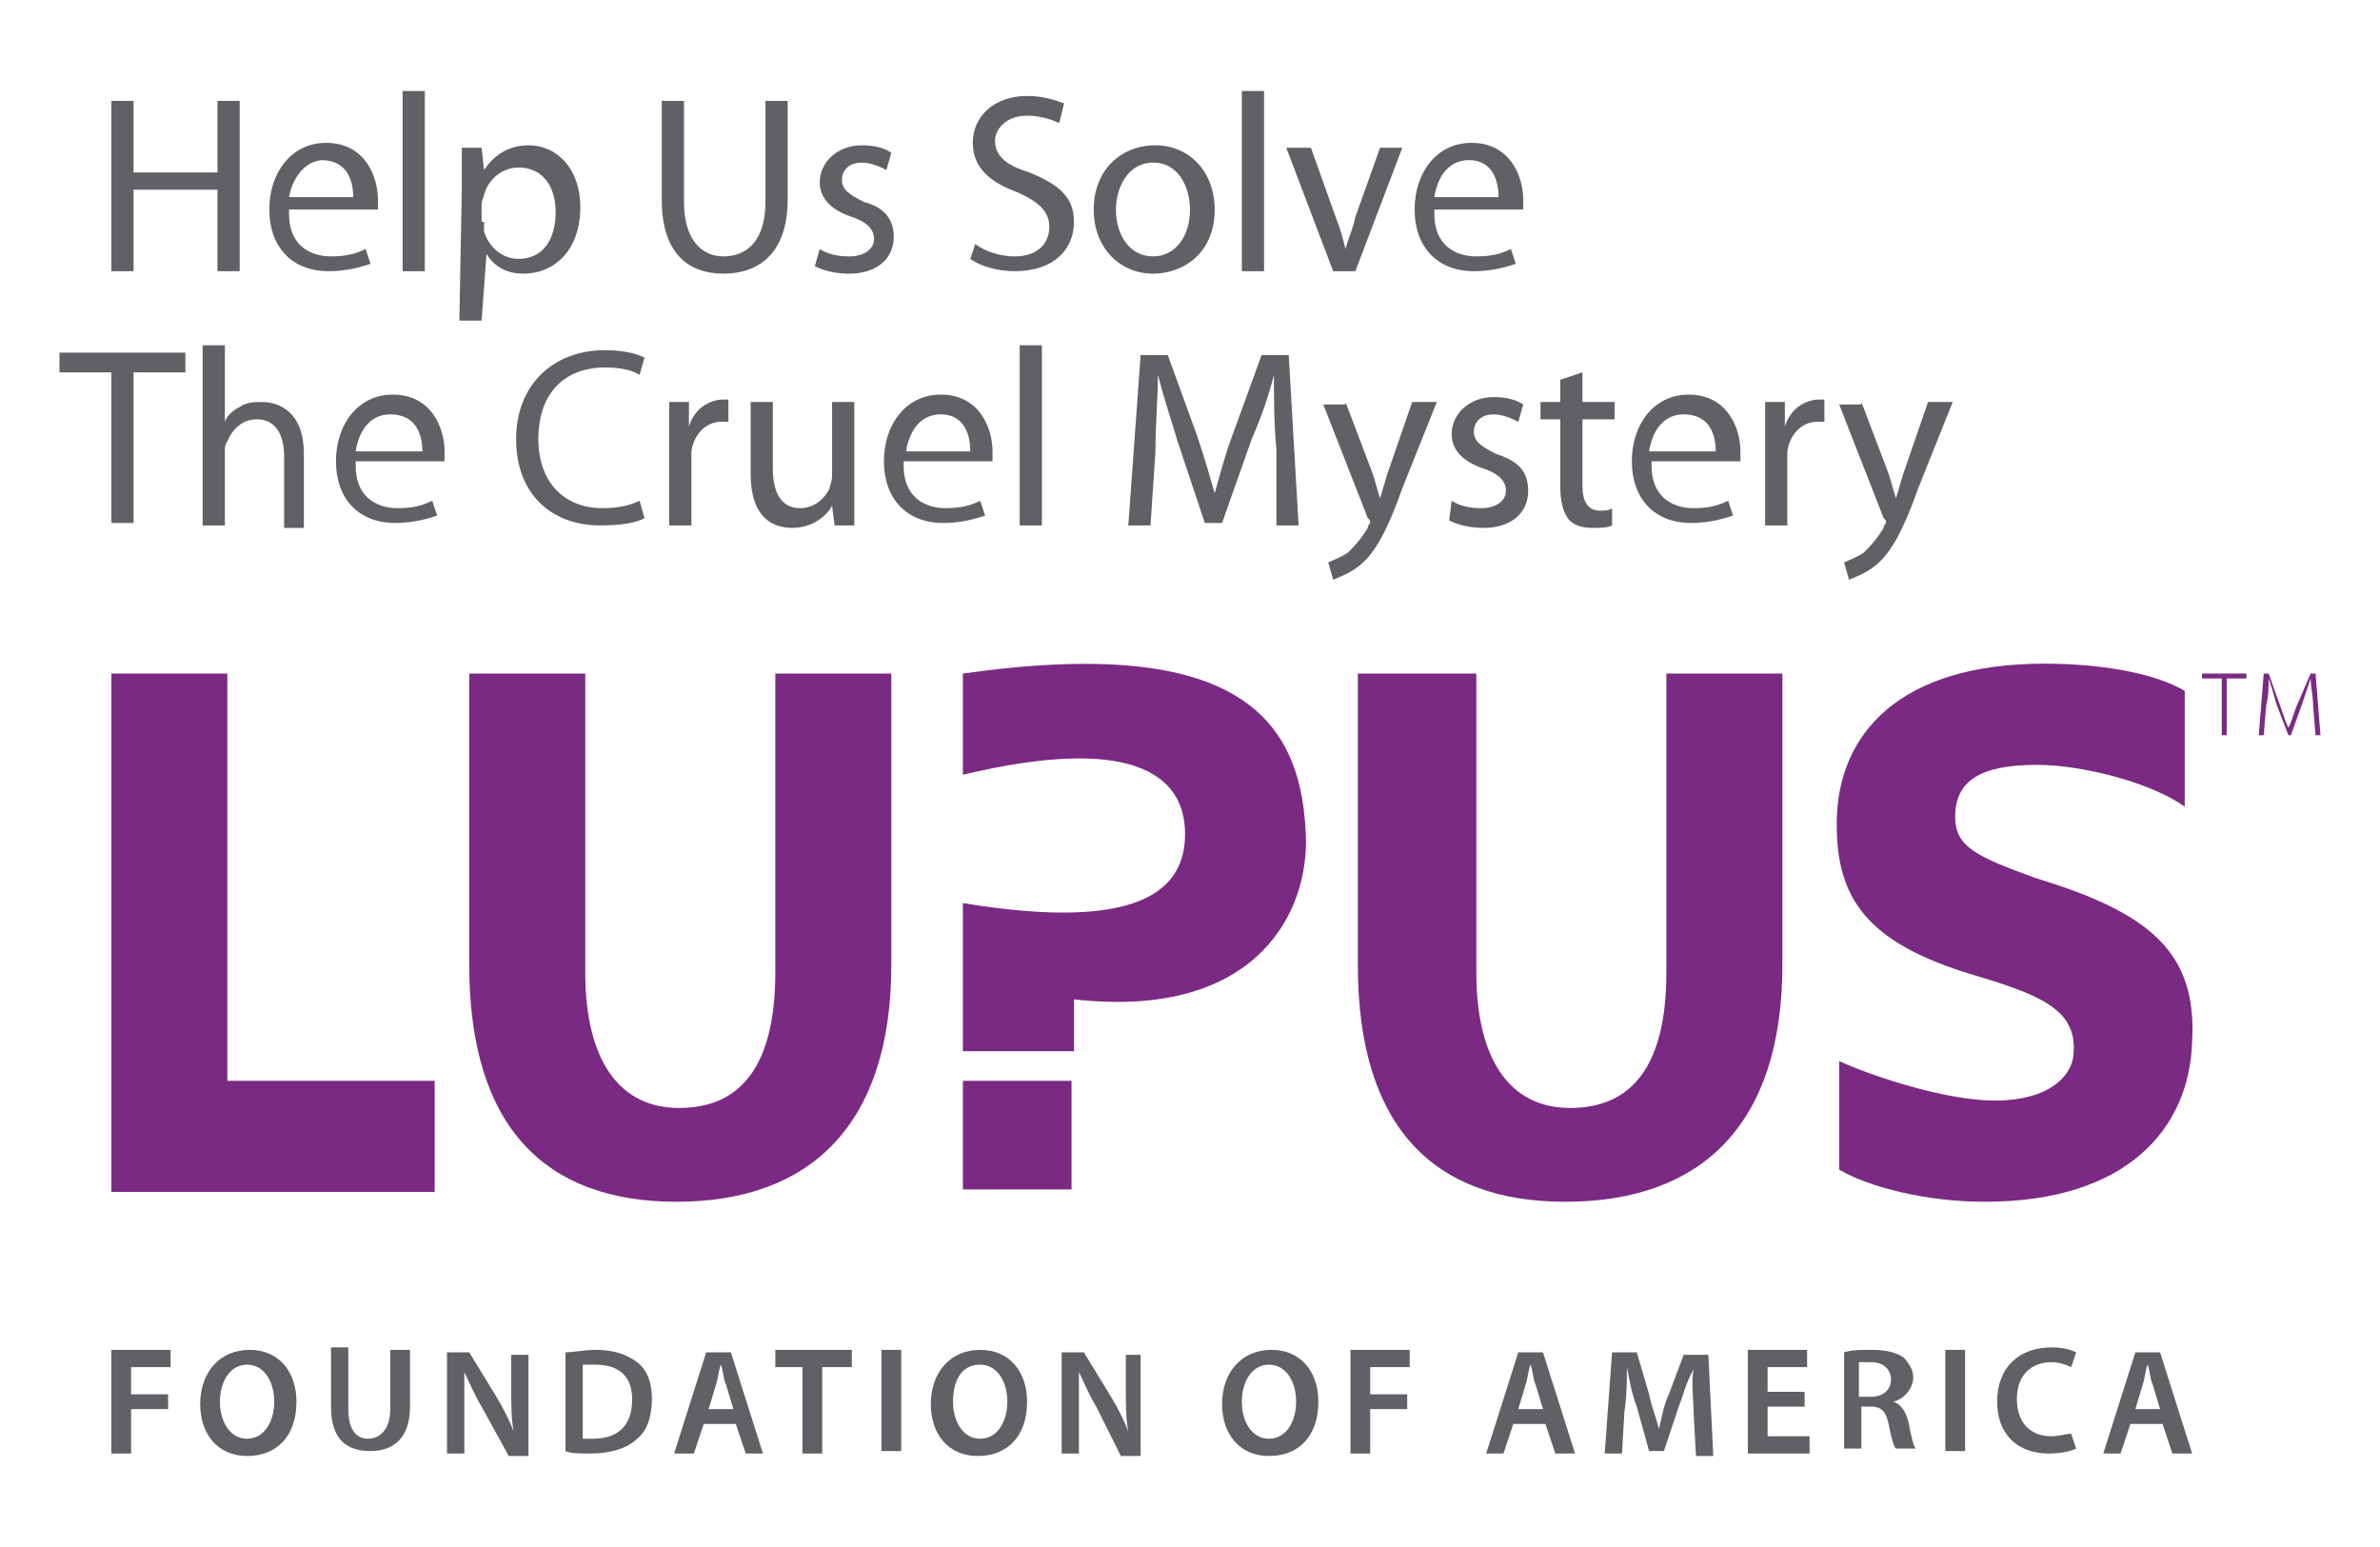 <svg width="160" height="104" viewBox="0 0 160 104" fill="none" xmlns="http://www.w3.org/2000/svg">
<path d="M8.978 6.782V11.594H14.62V6.782H16.114V18.231H14.62V12.755H8.978V18.231H7.485V6.782H8.978Z" fill="#606164"/>
<path d="M23.747 13.253C23.747 12.258 23.415 10.764 21.59 10.764C20.262 10.93 19.598 12.258 19.432 13.253H23.747ZM19.432 14.415C19.432 16.406 20.76 17.236 22.253 17.236C23.249 17.236 23.913 17.07 24.576 16.738L24.908 17.734C24.41 17.9 23.415 18.231 22.087 18.231C19.598 18.231 18.105 16.572 18.105 14.083C18.105 11.594 19.598 9.603 21.921 9.603C24.576 9.603 25.406 11.926 25.406 13.419C25.406 13.751 25.406 13.917 25.406 14.083H19.432V14.415Z" fill="#606164"/>
<path d="M28.559 6.118H27.066V18.231H28.559V6.118Z" fill="#606164"/>
<path d="M32.541 14.913C32.541 15.079 32.541 15.411 32.541 15.576C32.873 16.572 33.703 17.402 34.865 17.402C36.524 17.402 37.354 16.074 37.354 14.249C37.354 12.589 36.524 11.262 34.865 11.262C33.869 11.262 32.873 11.926 32.541 13.087C32.541 13.253 32.376 13.419 32.376 13.751V14.913H32.541ZM31.048 12.589C31.048 11.594 31.048 10.764 31.048 9.934H32.376L32.541 11.428C33.205 10.432 34.201 9.769 35.528 9.769C37.52 9.769 39.013 11.428 39.013 13.917C39.013 16.904 37.188 18.397 35.197 18.397C34.035 18.397 33.205 17.9 32.708 17.07L32.376 21.55H30.882L31.048 12.589Z" fill="#606164"/>
<path d="M45.983 6.782V13.585C45.983 16.074 47.144 17.236 48.638 17.236C50.297 17.236 51.459 16.074 51.459 13.585V6.782H52.952V13.419C52.952 16.904 51.127 18.397 48.638 18.397C46.315 18.397 44.489 17.07 44.489 13.419V6.782H45.983Z" fill="#606164"/>
<path d="M55.109 16.738C55.607 17.07 56.271 17.236 57.1 17.236C58.096 17.236 58.76 16.738 58.76 16.074C58.76 15.411 58.262 14.913 57.267 14.581C55.773 14.083 55.109 13.253 55.109 12.258C55.109 10.93 56.271 9.769 57.93 9.769C58.76 9.769 59.424 9.934 59.922 10.266L59.59 11.428C59.258 11.262 58.594 10.93 57.93 10.93C57.1 10.93 56.603 11.428 56.603 12.092C56.603 12.755 57.1 13.087 58.096 13.585C59.424 13.917 60.087 14.747 60.087 15.908C60.087 17.402 58.926 18.397 57.1 18.397C56.271 18.397 55.441 18.231 54.777 17.9L55.109 16.738Z" fill="#606164"/>
<path d="M65.563 16.406C66.227 16.904 67.223 17.236 68.219 17.236C69.712 17.236 70.542 16.406 70.542 15.245C70.542 14.249 69.878 13.585 68.384 12.921C66.559 12.258 65.397 11.262 65.397 9.603C65.397 7.777 66.891 6.45 69.048 6.45C70.21 6.45 71.039 6.782 71.537 6.948L71.205 8.275C70.874 8.109 70.044 7.777 69.048 7.777C67.555 7.777 66.891 8.773 66.891 9.437C66.891 10.432 67.555 11.096 69.214 11.594C71.205 12.424 72.201 13.253 72.201 14.913C72.201 16.738 70.874 18.231 68.219 18.231C67.057 18.231 65.895 17.9 65.232 17.402L65.563 16.406Z" fill="#606164"/>
<path d="M75.022 14.083C75.022 15.908 76.018 17.236 77.511 17.236C79.004 17.236 80 15.908 80 14.083C80 12.755 79.336 10.93 77.511 10.93C75.852 10.93 75.022 12.589 75.022 14.083ZM81.659 14.083C81.659 17.07 79.502 18.397 77.511 18.397C75.354 18.397 73.528 16.738 73.528 14.083C73.528 11.428 75.354 9.769 77.677 9.769C80 9.769 81.659 11.594 81.659 14.083Z" fill="#606164"/>
<path d="M84.978 6.118H83.485V18.231H84.978V6.118Z" fill="#606164"/>
<path d="M88.131 9.934L89.791 14.581C90.122 15.411 90.288 16.074 90.454 16.738C90.62 16.074 90.952 15.411 91.118 14.581L92.778 9.934H94.271L91.118 18.231H89.625L86.472 9.934H88.131Z" fill="#606164"/>
<path d="M100.743 13.253C100.743 12.258 100.411 10.764 98.751 10.764C97.258 10.764 96.594 12.092 96.428 13.253H100.743ZM96.428 14.415C96.428 16.406 97.756 17.236 99.249 17.236C100.245 17.236 100.908 17.07 101.572 16.738L101.904 17.734C101.406 17.9 100.411 18.231 99.083 18.231C96.594 18.231 95.101 16.572 95.101 14.083C95.101 11.594 96.594 9.603 98.917 9.603C101.572 9.603 102.402 11.926 102.402 13.419C102.402 13.751 102.402 13.917 102.402 14.083H96.428V14.415Z" fill="#606164"/>
<path d="M7.485 25.035H4V23.707H12.463V25.035H8.978V35.157H7.485V25.035Z" fill="#606164"/>
<path d="M13.624 23.21H15.118V28.354C15.284 27.856 15.782 27.524 16.114 27.358C16.611 27.026 17.109 27.026 17.607 27.026C18.769 27.026 20.428 27.69 20.428 30.511V35.489H19.101V30.677C19.101 29.349 18.603 28.188 17.275 28.188C16.279 28.188 15.616 28.852 15.284 29.681C15.118 29.847 15.118 30.179 15.118 30.345V35.323H13.624V23.21Z" fill="#606164"/>
<path d="M28.393 30.345C28.393 29.349 28.061 27.856 26.236 27.856C24.742 27.856 24.079 29.183 23.913 30.345H28.393ZM23.913 31.341C23.913 33.332 25.24 34.162 26.734 34.162C27.729 34.162 28.393 33.996 29.057 33.664L29.389 34.659C28.891 34.825 27.895 35.157 26.568 35.157C24.079 35.157 22.585 33.498 22.585 31.009C22.585 28.52 24.079 26.528 26.402 26.528C29.057 26.528 29.887 28.852 29.887 30.345C29.887 30.677 29.887 30.843 29.887 31.009H23.913V31.341Z" fill="#606164"/>
<path d="M43.328 34.825C42.83 35.157 41.668 35.323 40.341 35.323C37.188 35.323 34.699 33.332 34.699 29.515C34.699 25.865 37.188 23.541 40.673 23.541C42.166 23.541 42.996 23.873 43.328 24.039L42.996 25.201C42.498 24.869 41.668 24.703 40.673 24.703C38.017 24.703 36.192 26.363 36.192 29.515C36.192 32.336 37.852 34.162 40.507 34.162C41.502 34.162 42.332 33.996 42.996 33.664L43.328 34.825Z" fill="#606164"/>
<path d="M44.987 29.515C44.987 28.52 44.987 27.69 44.987 27.026H46.315V28.686C46.646 27.524 47.642 26.86 48.638 26.86C48.804 26.86 48.969 26.86 48.969 26.86V28.354C48.804 28.354 48.638 28.354 48.472 28.354C47.476 28.354 46.646 29.183 46.48 30.345C46.48 30.511 46.48 30.843 46.48 31.009V35.323H44.987V29.515Z" fill="#606164"/>
<path d="M57.432 33C57.432 33.83 57.432 34.659 57.432 35.323H56.105L55.939 33.996C55.607 34.659 54.611 35.489 53.284 35.489C51.956 35.489 50.463 34.825 50.463 31.838V27.026H51.956V31.507C51.956 33 52.454 34.162 53.782 34.162C54.777 34.162 55.441 33.498 55.773 32.834C55.773 32.668 55.939 32.336 55.939 32.004V27.026H57.432V33Z" fill="#606164"/>
<path d="M65.231 30.345C65.231 29.349 64.9 27.856 63.24 27.856C61.747 27.856 61.083 29.183 60.917 30.345H65.231ZM60.751 31.341C60.751 33.332 62.079 34.162 63.572 34.162C64.568 34.162 65.232 33.996 65.895 33.664L66.227 34.659C65.729 34.825 64.734 35.157 63.406 35.157C60.917 35.157 59.424 33.498 59.424 31.009C59.424 28.52 60.917 26.528 63.24 26.528C65.895 26.528 66.725 28.852 66.725 30.345C66.725 30.677 66.725 30.843 66.725 31.009H60.751V31.341Z" fill="#606164"/>
<path d="M70.044 23.21H68.55V35.323H70.044V23.21Z" fill="#606164"/>
<path d="M85.808 30.179C85.642 28.52 85.642 26.694 85.642 25.201C85.31 26.528 84.812 28.022 84.149 29.515L82.157 35.157H80.996L79.17 29.681C78.673 28.022 78.175 26.528 77.843 25.201C77.843 26.694 77.677 28.52 77.677 30.345L77.345 35.323H75.852L76.681 23.873H78.507L80.498 29.349C80.996 30.843 81.328 32.004 81.659 33.166C81.991 32.004 82.323 30.677 82.821 29.349L84.812 23.873H86.638L87.302 35.323H85.808V30.179Z" fill="#606164"/>
<path d="M90.454 27.026L92.28 31.838C92.446 32.336 92.612 33 92.778 33.498C92.943 33 93.109 32.336 93.275 31.838L94.935 27.026H96.594L94.271 32.834C93.275 35.655 92.446 37.148 91.45 37.978C90.62 38.642 89.957 38.808 89.625 38.974L89.293 37.812C89.625 37.646 90.122 37.48 90.62 37.148C90.952 36.817 91.45 36.319 91.948 35.489C91.948 35.323 92.114 35.157 92.114 35.157C92.114 34.991 92.114 34.991 91.948 34.825L88.961 27.192H90.454V27.026Z" fill="#606164"/>
<path d="M97.59 33.664C98.088 33.996 98.751 34.162 99.581 34.162C100.577 34.162 101.24 33.664 101.24 33C101.24 32.336 100.743 31.838 99.747 31.507C98.254 31.009 97.59 30.179 97.59 29.183C97.59 27.856 98.751 26.694 100.411 26.694C101.24 26.694 101.904 26.86 102.402 27.192L102.07 28.354C101.738 28.188 101.074 27.856 100.411 27.856C99.581 27.856 99.083 28.354 99.083 29.017C99.083 29.681 99.581 30.013 100.577 30.511C102.07 31.009 102.734 31.672 102.734 33C102.734 34.493 101.572 35.489 99.747 35.489C98.917 35.489 98.088 35.323 97.424 34.991L97.59 33.664Z" fill="#606164"/>
<path d="M106.384 25.035V27.026H108.542V28.188H106.384V32.668C106.384 33.664 106.716 34.328 107.546 34.328C107.878 34.328 108.21 34.328 108.376 34.162V35.323C108.044 35.489 107.546 35.489 107.048 35.489C106.384 35.489 105.721 35.323 105.389 34.825C105.057 34.328 104.891 33.664 104.891 32.668V28.188H103.564V27.026H104.891V25.533L106.384 25.035Z" fill="#606164"/>
<path d="M115.345 30.345C115.345 29.349 115.013 27.856 113.188 27.856C111.695 27.856 111.031 29.183 110.865 30.345H115.345ZM111.031 31.341C111.031 33.332 112.358 34.162 113.852 34.162C114.847 34.162 115.511 33.996 116.175 33.664L116.507 34.659C116.009 34.825 115.013 35.157 113.686 35.157C111.197 35.157 109.703 33.498 109.703 31.009C109.703 28.52 111.197 26.528 113.52 26.528C116.175 26.528 117.005 28.852 117.005 30.345C117.005 30.677 117.005 30.843 117.005 31.009H111.031V31.341Z" fill="#606164"/>
<path d="M118.664 29.515C118.664 28.52 118.664 27.69 118.664 27.026H119.991V28.686C120.323 27.524 121.319 26.86 122.315 26.86C122.481 26.86 122.647 26.86 122.647 26.86V28.354C122.481 28.354 122.315 28.354 122.149 28.354C121.153 28.354 120.323 29.183 120.157 30.345C120.157 30.511 120.157 30.843 120.157 31.009V35.323H118.664V29.515Z" fill="#606164"/>
<path d="M125.136 27.026L126.961 31.838C127.127 32.336 127.293 33 127.459 33.498C127.625 33 127.791 32.336 127.957 31.838L129.616 27.026H131.275L128.952 32.834C127.957 35.655 127.127 37.148 126.131 37.978C125.302 38.642 124.638 38.808 124.306 38.974L123.974 37.812C124.306 37.646 124.804 37.48 125.302 37.148C125.633 36.817 126.131 36.319 126.629 35.489C126.629 35.323 126.795 35.157 126.795 35.157C126.795 34.991 126.795 34.991 126.629 34.825L123.642 27.192H125.136V27.026Z" fill="#606164"/>
<path d="M7.484 90.747H11.467V91.908H8.812V93.734H11.301V94.729H8.812V97.716H7.484V90.747Z" fill="#606164"/>
<path d="M14.786 94.231C14.786 95.559 15.45 96.721 16.611 96.721C17.773 96.721 18.436 95.559 18.436 94.231C18.436 92.904 17.773 91.742 16.611 91.742C15.45 91.742 14.786 92.904 14.786 94.231ZM19.93 94.231C19.93 96.555 18.602 97.882 16.611 97.882C14.62 97.882 13.458 96.389 13.458 94.397C13.458 92.24 14.786 90.747 16.777 90.747C18.768 90.747 19.93 92.24 19.93 94.231Z" fill="#606164"/>
<path d="M23.415 94.729C23.415 96.057 23.912 96.721 24.742 96.721C25.572 96.721 26.235 96.057 26.235 94.729V90.747H27.563V94.563C27.563 96.721 26.401 97.55 24.908 97.55C23.249 97.55 22.253 96.721 22.253 94.563V90.581H23.415V94.729Z" fill="#606164"/>
<path d="M30.052 97.716V90.913H31.546L33.371 93.9C33.869 94.729 34.201 95.393 34.532 96.223C34.367 95.393 34.367 94.397 34.367 93.402V91.079H35.528V97.882H34.201L32.375 94.563C31.877 93.734 31.546 92.904 31.214 92.24C31.214 93.07 31.214 94.066 31.214 95.227V97.716H30.052Z" fill="#606164"/>
<path d="M39.179 96.721C39.345 96.721 39.677 96.721 39.843 96.721C41.502 96.721 42.498 95.891 42.498 94.066C42.498 92.572 41.668 91.742 40.008 91.742C39.677 91.742 39.345 91.742 39.179 91.742V96.721ZM38.017 90.913C38.515 90.913 39.345 90.747 40.008 90.747C41.336 90.747 42.166 91.079 42.829 91.576C43.493 92.074 43.825 92.904 43.825 94.066C43.825 95.227 43.493 96.223 42.829 96.721C42.166 97.384 41.004 97.716 39.677 97.716C39.013 97.716 38.349 97.716 38.017 97.55V90.913Z" fill="#606164"/>
<path d="M49.301 94.729L48.803 93.07C48.637 92.738 48.637 92.24 48.471 91.742C48.305 92.074 48.305 92.572 48.139 93.07L47.642 94.729H49.301ZM47.31 95.725L46.646 97.716H45.319L47.476 90.913H49.135L51.292 97.716H50.131L49.467 95.725H47.31Z" fill="#606164"/>
<path d="M53.947 91.908H52.122V90.747H57.266V91.908H55.275V97.716H53.947V91.908Z" fill="#606164"/>
<path d="M60.585 90.747H59.257V97.55H60.585V90.747Z" fill="#606164"/>
<path d="M64.07 94.231C64.07 95.559 64.733 96.721 65.895 96.721C67.056 96.721 67.72 95.559 67.72 94.231C67.72 92.904 67.056 91.742 65.895 91.742C64.567 91.742 64.07 92.904 64.07 94.231ZM69.048 94.231C69.048 96.555 67.72 97.882 65.729 97.882C63.738 97.882 62.576 96.389 62.576 94.397C62.576 92.24 63.904 90.747 65.895 90.747C67.886 90.747 69.048 92.24 69.048 94.231Z" fill="#606164"/>
<path d="M71.371 97.716V90.913H72.864L74.69 93.9C75.188 94.729 75.519 95.393 75.851 96.223C75.685 95.393 75.685 94.397 75.685 93.402V91.079H76.681V97.882H75.353L73.694 94.563C73.196 93.734 72.864 92.904 72.532 92.24C72.532 93.07 72.532 94.066 72.532 95.227V97.716H71.371Z" fill="#606164"/>
<path d="M83.484 94.231C83.484 95.559 84.148 96.721 85.31 96.721C86.471 96.721 87.135 95.559 87.135 94.231C87.135 92.904 86.471 91.742 85.31 91.742C84.148 91.742 83.484 92.904 83.484 94.231ZM88.629 94.231C88.629 96.555 87.301 97.882 85.31 97.882C83.319 97.882 82.157 96.389 82.157 94.397C82.157 92.24 83.484 90.747 85.476 90.747C87.467 90.747 88.629 92.24 88.629 94.231Z" fill="#606164"/>
<path d="M90.786 90.747H94.768V91.908H92.113V93.734H94.602V94.729H92.113V97.716H90.786V90.747Z" fill="#606164"/>
<path d="M103.729 94.729L103.231 93.07C103.065 92.738 103.065 92.24 102.899 91.742C102.733 92.074 102.733 92.572 102.568 93.07L102.07 94.729H103.729ZM101.738 95.725L101.074 97.716H99.912L102.07 90.913H103.729L105.886 97.716H104.559L103.895 95.725H101.738Z" fill="#606164"/>
<path d="M113.851 94.895C113.851 94.066 113.685 92.904 113.851 92.074C113.354 92.904 113.188 93.734 112.856 94.563L111.86 97.55H110.864L110.035 94.563C109.703 93.734 109.537 92.738 109.371 91.908C109.371 92.738 109.371 93.9 109.205 94.895L109.039 97.716H107.878L108.375 90.913H110.035L110.864 93.734C111.03 94.563 111.362 95.393 111.528 96.057C111.694 95.393 111.86 94.397 112.192 93.734L113.188 91.079H114.847L115.179 97.882H114.017L113.851 94.895Z" fill="#606164"/>
<path d="M121.319 94.563H118.83V96.555H121.651V97.716H117.502V90.747H121.485V91.908H118.83V93.568H121.319V94.563Z" fill="#606164"/>
<path d="M125.799 93.9C126.629 93.9 127.127 93.402 127.127 92.738C127.127 92.074 126.629 91.576 125.799 91.576C125.467 91.576 125.135 91.576 124.969 91.576V93.9H125.799ZM123.974 90.913C124.471 90.747 125.135 90.747 125.799 90.747C126.795 90.747 127.458 90.913 127.956 91.245C128.288 91.576 128.62 92.074 128.62 92.572C128.62 93.402 127.956 94.066 127.292 94.231C127.79 94.397 128.122 94.895 128.288 95.559C128.454 96.389 128.62 97.218 128.786 97.384H127.458C127.292 97.218 127.127 96.555 126.961 95.725C126.795 94.895 126.463 94.563 125.799 94.563H125.135V97.384H123.974V90.913Z" fill="#606164"/>
<path d="M132.105 90.747H130.777V97.55H132.105V90.747Z" fill="#606164"/>
<path d="M139.572 97.384C139.24 97.55 138.576 97.716 137.747 97.716C135.589 97.716 134.262 96.389 134.262 94.231C134.262 91.908 135.755 90.581 137.913 90.581C138.742 90.581 139.24 90.747 139.572 90.913L139.24 91.908C138.908 91.742 138.41 91.576 137.913 91.576C136.585 91.576 135.589 92.406 135.589 94.066C135.589 95.559 136.419 96.555 137.913 96.555C138.41 96.555 138.908 96.389 139.24 96.389L139.572 97.384Z" fill="#606164"/>
<path d="M145.214 94.729L144.716 93.07C144.55 92.738 144.55 92.24 144.384 91.742C144.218 92.074 144.218 92.572 144.052 93.07L143.555 94.729H145.214ZM143.223 95.725L142.559 97.716H141.397L143.555 90.913H145.214L147.371 97.716H146.044L145.38 95.725H143.223Z" fill="#606164"/>
<path d="M7.484 45.28H15.284V72.66H29.222V80.127H7.484V45.28Z" fill="#7A2A82"/>
<path d="M39.345 45.28V65.358C39.345 71.332 41.668 74.485 45.65 74.485C49.799 74.485 52.122 71.664 52.122 65.358V45.28H59.921V64.861C59.921 75.647 54.445 80.791 45.484 80.791C36.69 80.791 31.546 75.812 31.546 64.861V45.28H39.345Z" fill="#7A2A82"/>
<path d="M99.249 45.28V65.358C99.249 71.332 101.572 74.485 105.554 74.485C109.703 74.485 112.026 71.664 112.026 65.358V45.28H119.825V64.861C119.825 75.647 114.349 80.791 105.223 80.791C96.428 80.791 91.284 75.812 91.284 64.861V45.28H99.249Z" fill="#7A2A82"/>
<path d="M64.733 45.28V52.083C75.851 49.428 79.668 51.917 79.668 56.066C79.668 59.716 76.847 62.703 64.733 60.712V70.668H72.201V67.184C83.982 68.511 87.799 61.874 87.799 56.564C87.633 48.433 83.484 42.625 64.733 45.28Z" fill="#7A2A82"/>
<path d="M64.733 79.961H72.035V72.66H64.733V79.961Z" fill="#7A2A82"/>
<path d="M149.362 45.612H148.035V45.28H151.022V45.612H149.694V49.428H149.362V45.612Z" fill="#7A2A82"/>
<path d="M155.502 47.437C155.502 46.773 155.336 46.109 155.336 45.612C155.17 46.109 155.004 46.607 154.838 47.105L154.009 49.428H153.843L153.013 47.271C152.847 46.607 152.681 46.109 152.515 45.612C152.515 46.109 152.515 46.773 152.349 47.437L152.183 49.428H151.851L152.183 45.28H152.515L153.345 47.603C153.511 48.101 153.677 48.599 153.843 48.93C154.009 48.599 154.175 48.101 154.341 47.603L155.336 45.28H155.668L156 49.428H155.668L155.502 47.437Z" fill="#7A2A82"/>
<path d="M136.917 59.053C132.768 57.559 131.441 56.895 131.441 54.904C131.441 52.415 133.266 51.419 136.917 51.419C140.236 51.419 144.882 52.747 146.873 54.24V46.441C144.882 45.28 141.397 44.616 137.415 44.616C127.79 44.616 123.476 49.262 123.476 55.402C123.476 60.38 125.467 63.367 132.603 65.524C137.083 66.852 139.572 67.847 139.406 70.668C139.406 72.328 137.747 73.987 134.096 73.987C130.777 73.987 125.799 72.328 123.642 71.332V78.633C125.633 79.795 129.45 80.791 133.432 80.791C143.057 80.791 147.205 75.812 147.371 70.005C147.703 64.031 144.55 61.376 136.917 59.053Z" fill="#7A2A82"/>
</svg>
